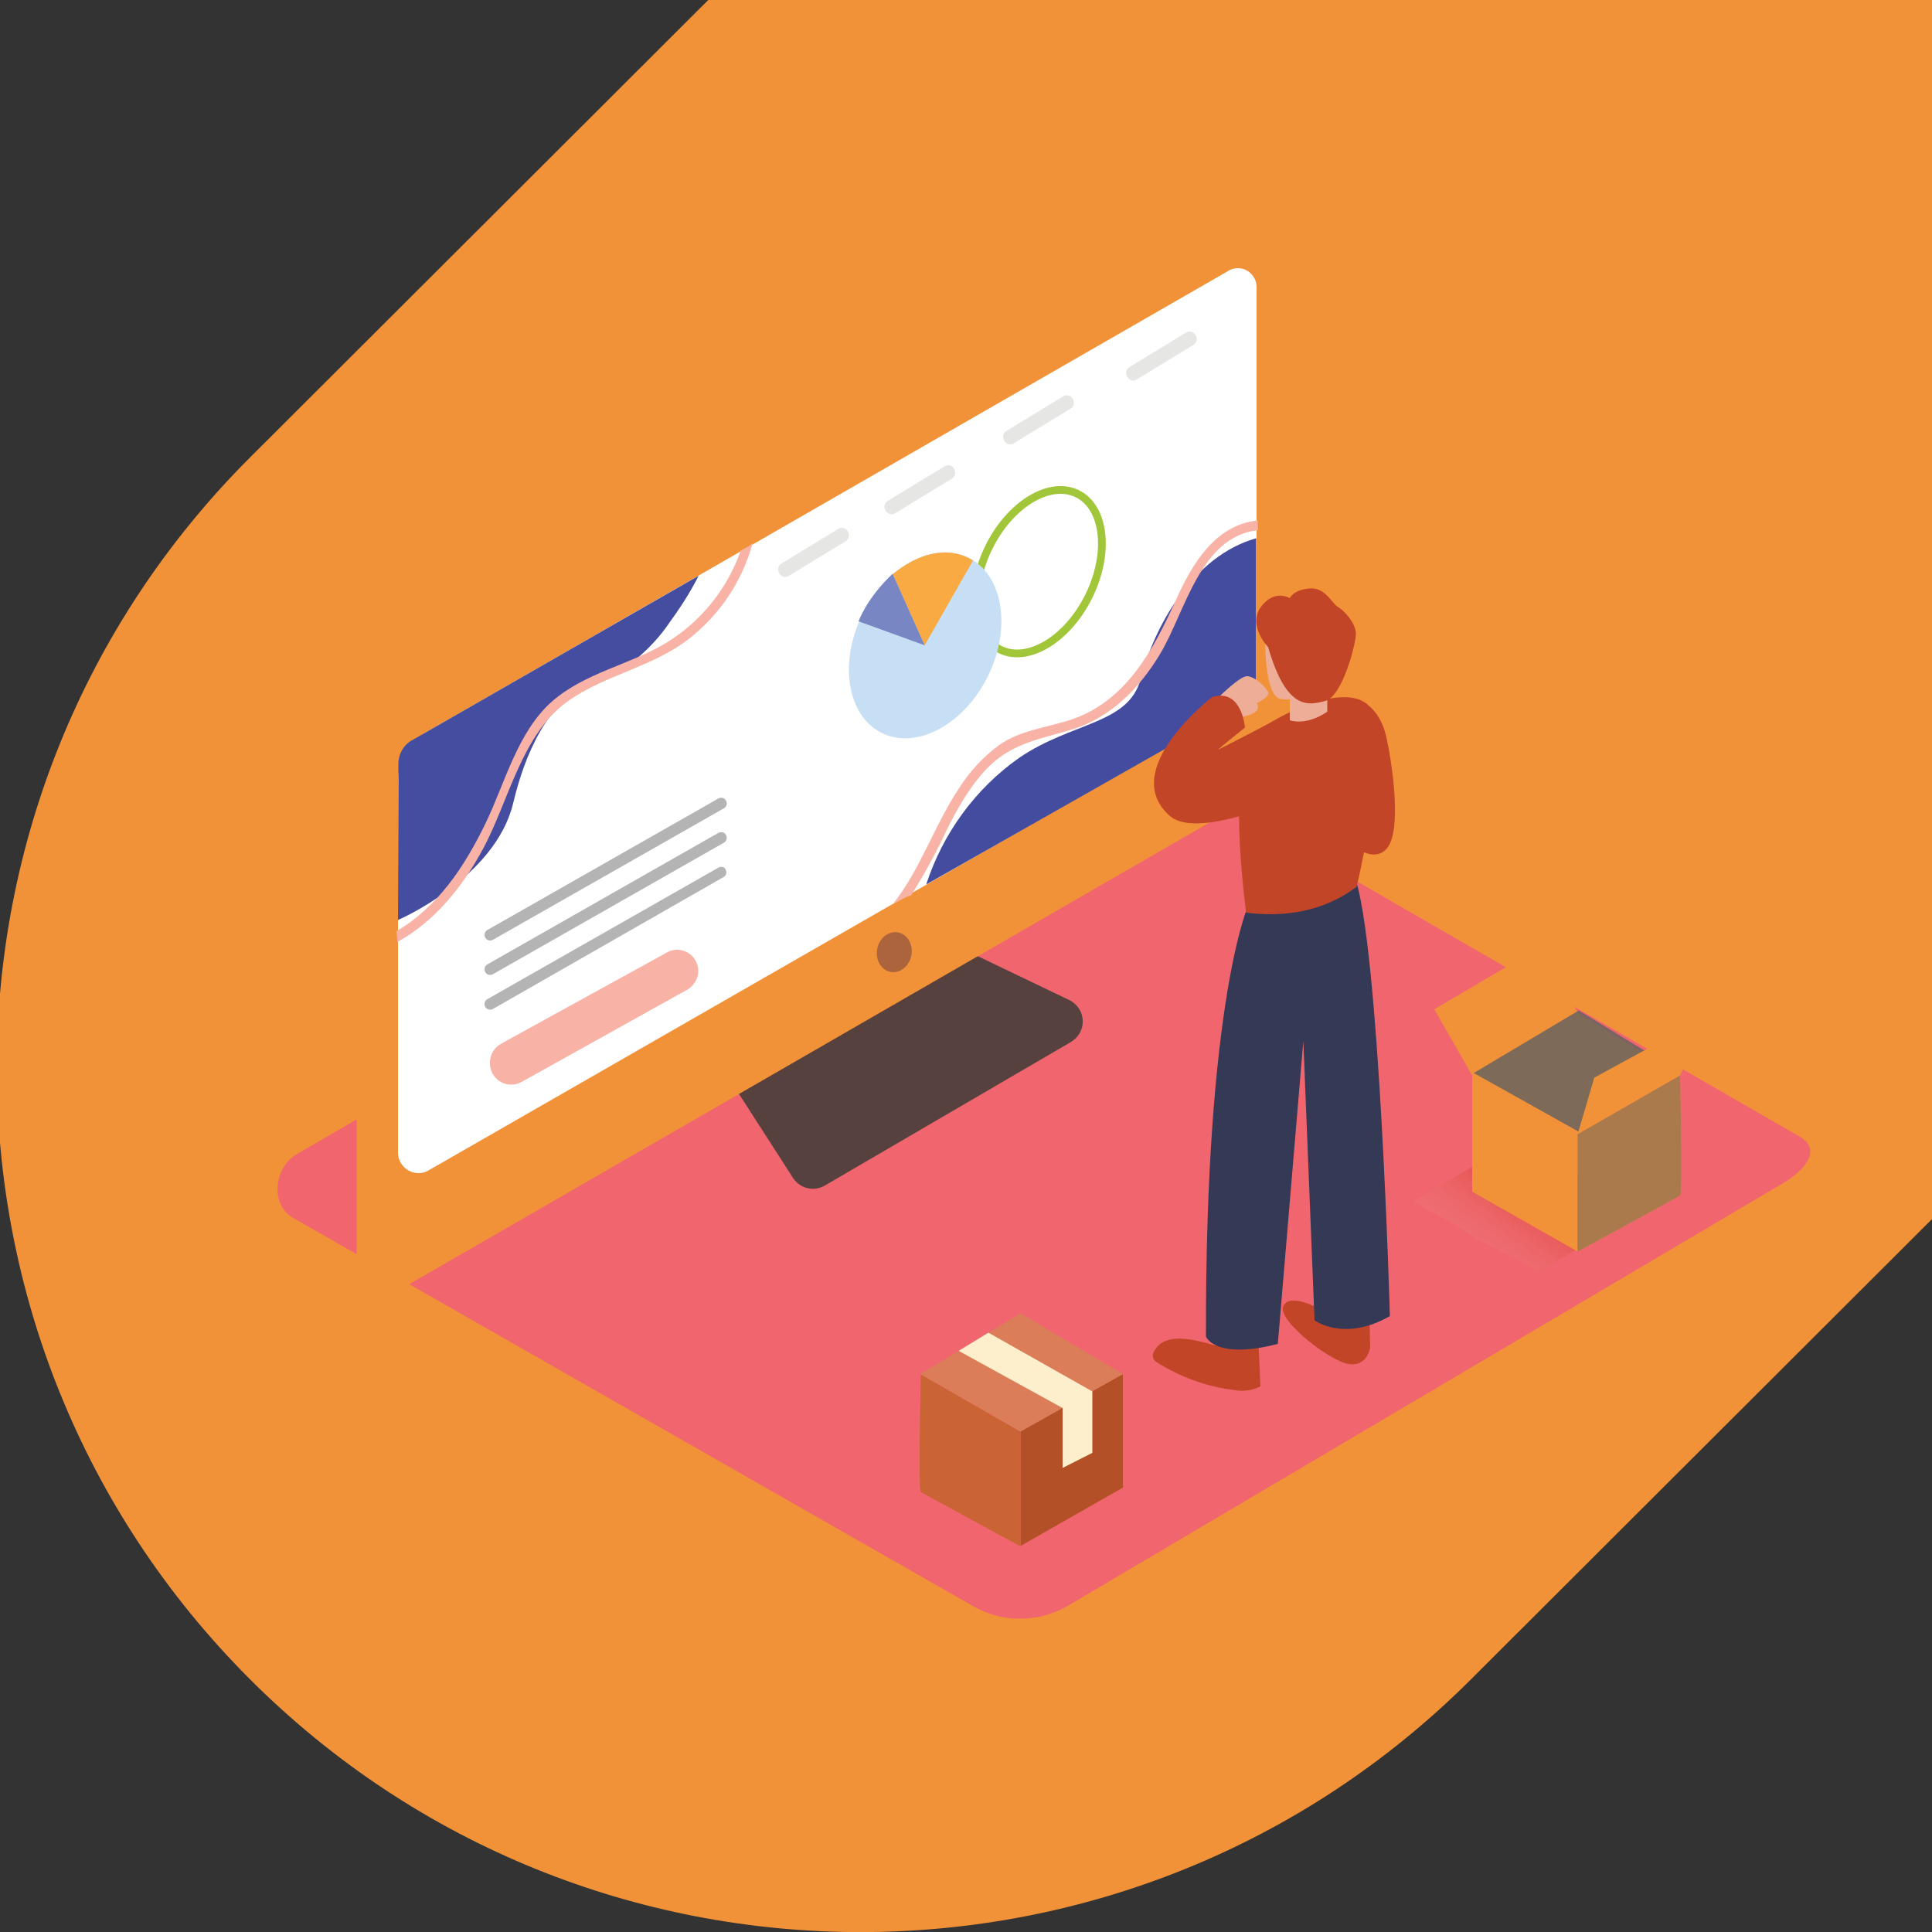 <?xml version="1.0" encoding="utf-8"?>
<!-- Generator: Adobe Illustrator 18.1.1, SVG Export Plug-In . SVG Version: 6.00 Build 0)  -->
<svg version="1.1" id="Layer_1" xmlns="http://www.w3.org/2000/svg" xmlns:xlink="http://www.w3.org/1999/xlink" x="0px" y="0px"
	 viewBox="0 0 500 500" style="enable-background:new 0 0 500 500;" xml:space="preserve">
<rect x="0" y="0" width="500" height="500" fill="#333333" stroke="none"/>
<path style="fill:#F29238;" d="M743.2,72.7l-362.6,362c-87.4,87.2-228.9,87.1-316.1-0.3l0,0c-87.2-87.4-87.1-228.9,0.3-316.1
	l362.6-362L743.2,72.7z"/>
<g>
	<path style="fill:#F1666E;" d="M276,415.8l184.8-109.2c5.9-3.3,10.9-8.8,5.2-12.3L280.6,187.4c-2.8-1.7-7-2.9-9.8-1.3l-194,112.6
		c-5.9,3.4-6.9,13-1.1,16.4l176,100.5C259.2,420,268.4,420,276,415.8z"/>
	<path style="fill:#57413E;" d="M249.8,245.9l26.9,12.9c3.1,1.5,4.4,5.2,2.9,8.2c-0.5,1.1-1.4,2-2.5,2.7l-63.6,37.1
		c-2.9,1.7-6.5,0.8-8.3-2l-15.5-24.1"/>
	<path style="fill:#F29238;" d="M103.8,183.7L317.9,60.4c4.6-2.7,10.5-1.1,13.2,3.5c0.8,1.5,1.3,3.1,1.3,4.8v128.3
		c0,2.9-1.5,5.5-4,7L100.1,335.7c-2.5,1.4-5.7,0.6-7.1-1.9c-0.4-0.8-0.7-1.7-0.7-2.6V203.5C92.4,195.3,96.7,187.8,103.8,183.7z"/>
	<path style="fill:#FFFFFF;" d="M317.9,70.1L110.3,189.5c-4.5,2.6-7.3,7.4-7.3,12.6v96.2c0,2.9,2.4,5.3,5.3,5.3
		c0.9,0,1.8-0.2,2.6-0.7l211.7-121.5c1.6-0.9,2.6-2.6,2.6-4.5V74.3c0-2.7-2.2-4.9-4.8-4.9C319.5,69.4,318.6,69.6,317.9,70.1z"/>
	
		<ellipse transform="matrix(-0.982 -0.189 0.189 -0.982 412.204 532.136)" style="fill:#AB643C;" cx="231.5" cy="246.4" rx="4.5" ry="5.2"/>
	<path style="fill:#444CA0;" d="M239.7,228.9c4.3-13.2,12.7-24.8,24.1-32.8c13.6-9.3,28.3-8.6,31.4-20.4
		c3.5-13.5,13.5-31.8,29.9-36.4v36.6c0,2.8-1.5,5.4-4,6.8L239.7,228.9z"/>
	<path style="fill:#454DA0;" d="M103,238.1c0,0,25.1-10.8,29.8-30.2c2.9-12.3,8.9-26.9,21.3-32.5c3.8-1.7,7.8-2.6,11.1-5.3
		c2.9-2.5,5.6-5.4,7.8-8.6c2.9-4,5.6-8.1,7.8-12.5l-74.2,42.6c-2.2,1.2-3.5,3.6-3.5,6.1L103,238.1z"/>
	<path style="fill:#F9B2A6;" d="M325.5,135.7c0-0.3,0-0.7,0-1c-10.9,1.1-16.9,11.1-21.1,20.4c-5.9,13.1-13.1,26.7-27.7,31.3
		c-6.3,2-12.6,2.6-18.1,6.4c-4.2,3.1-7.8,7-10.6,11.5c-6.2,9.4-9.8,20.6-16.7,29.4l1.1-0.4c0.8-0.5,1.6-0.9,2.5-1.3
		c0.3-0.1,0.6-0.2,0.9-0.3c3.4-5.4,6.5-11.1,9.2-16.9c2.9-5.8,6.3-11.8,10.9-16.4c6.3-6.2,13.6-7.2,21.5-9.6
		c10.1-3.1,17.5-10.7,22.8-19.5c6.6-11,10.4-30.5,25.4-32.1L325.5,135.7z"/>
	<path style="fill:#F9B2A6;" d="M194.5,140.8c-0.9,0.7-1.8,1.2-2.8,1.7c-3.5,10-10.4,18.5-19.5,24c-9.4,5.6-20.8,7.6-29.3,15
		c-9,7.9-12.2,21.2-17.3,31.7c-5.4,11.1-12.3,21.5-23,27.8c0.1,0.9,0.2,1.8,0.2,2.8c9.8-5.4,16.9-14.3,22.2-24.1
		c6.7-12.4,10-29.9,22.2-38.4c9.6-6.7,21.7-8.7,31-15.9c8.1-6.3,13.9-15,16.6-24.9L194.5,140.8z"/>
	<path style="fill:#F9B2A6;" d="M126.8,274.9v0.3c0,3,2.4,5.5,5.5,5.5c0.9,0,1.8-0.2,2.7-0.7l42.9-23.9c1.7-1,2.8-2.8,2.8-4.8l0,0
		c0-3-2.4-5.5-5.5-5.5c-0.9,0-1.8,0.2-2.6,0.7l-42.9,23.6C127.9,271.1,126.8,272.9,126.8,274.9z"/>
	<path style="fill:#B4B4B4;" d="M186,206.6l-59.9,34.1c-0.7,0.4-0.9,1.3-0.5,2c0.4,0.7,1.3,0.9,2,0.5l59.9-34.1
		c0.6-0.5,0.8-1.3,0.3-2C187.5,206.5,186.7,206.3,186,206.6L186,206.6z"/>
	<path style="fill:#B4B4B4;" d="M186,215.5l-59.9,34.1c-0.7,0.4-0.9,1.3-0.5,2c0.4,0.7,1.3,0.9,2,0.5l59.9-34.1
		c0.6-0.5,0.8-1.3,0.3-2C187.5,215.4,186.7,215.2,186,215.5L186,215.5z"/>
	<path style="fill:#B4B4B4;" d="M186,224.5l-59.9,34.1c-0.7,0.4-0.9,1.3-0.5,2c0.4,0.7,1.3,0.9,2,0.5l59.8-34.2
		c0.6-0.5,0.8-1.3,0.3-2C187.4,224.3,186.7,224.2,186,224.5L186,224.5z"/>
	
		<ellipse transform="matrix(-0.896 -0.444 0.444 -0.896 443.943 400)" style="fill:none;stroke:#A1C63A;stroke-width:2;stroke-miterlimit:10;" cx="268.8" cy="148.1" rx="14.4" ry="22.5"/>
	
		<ellipse transform="matrix(-0.896 -0.444 0.444 -0.896 379.694 422.9)" style="fill:#C7DFF4;" cx="239.3" cy="167" rx="18.1" ry="25.3"/>
	<path style="fill:#F9AA43;" d="M239.3,167l12.5-21.9c0,0-8.3-6.6-20.8,3.5L239.3,167z"/>
	<path style="fill:#7887C3;" d="M239.3,167l-17.1-6.2c0,0,2-5.9,8.8-12.3L239.3,167z"/>
	<path style="fill:#E6E6E5;" d="M204.2,149l14.6-8.9c2.1-1.3,0.2-4.5-1.9-3.2l-14.6,8.9C200.2,147.1,202.1,150.3,204.2,149
		L204.2,149z"/>
	<path style="fill:#E6E6E5;" d="M262.4,114.7l14.6-8.9c2.1-1.3,0.2-4.5-1.9-3.2l-14.6,8.9C258.4,112.7,260.3,116,262.4,114.7z"/>
	<path style="fill:#E6E6E5;" d="M294.2,98.2l14.6-8.9c2.1-1.3,0.2-4.5-1.9-3.2l-14.6,8.9C290.3,96.2,292.2,99.5,294.2,98.2
		L294.2,98.2z"/>
	<path style="fill:#E6E6E5;" d="M231.7,132.8l14.6-8.9c2.1-1.3,0.2-4.5-1.9-3.2l-14.6,8.9C227.7,130.8,229.6,134.1,231.7,132.8z"/>
	<path style="fill:#B35028;" d="M264.1,400.1v-29.7l26.5-14.8v29.4L264.1,400.1z"/>
	<path style="fill:#CA6435;" d="M264.1,370.5l-25.8-14.8c0,0-0.7,29.9,0,30.4c0.7,0.5,25.8,14.1,25.8,14.1V370.5z"/>
	<polygon style="fill:#DA7D58;" points="238.2,355.6 264.1,339.9 290.6,355.6 264.1,370.5 	"/>
	<polygon style="fill:#FDEECC;" points="248.1,349.6 275,364.4 275,379.9 282.7,376 282.7,360.1 255.8,344.9 	"/>
	<path style="fill:#EDAD97;" d="M320.7,185.7c0,0,3.6-0.6,4.5-1.8c0.9-1.2,0-1.9,0-1.9s3.6-1.7,3-2.9c-0.5-1.2-3.5-4.1-5.5-4.1
		s-8.2,6.3-8.2,6.3"/>
	<path style="fill:#C34528;" d="M316.2,346.9c-0.1,0.7-0.7,1.3-1.4,1.3c-1.3,0.1-13.3-5.1-16.3,1.9c-0.4,0.9,0,1.9,0.8,2.4
		c6,3.8,12.7,6.3,19.8,7.2c2.4,0.5,4.9,0.2,7.1-0.9l-0.6-13.2L316.2,346.9z"/>
	<path style="fill:#C34528;" d="M345.3,340.8c0,0-11.3-7.3-13.2-2.7c-1.5,3.6,11.9,14.1,16.9,14.9s5.6-4.4,5.6-4.4l-0.2-8.5"/>
	<path style="fill:#343956;" d="M323.2,233.9c0,0-11.3,24.3-11.1,112c0,0,2.3,6.1,18.6,1.9l6.6-78.4l2.9,72.3c0,0,7.7,5.7,19.5-1.1
		c0,0-2.7-96.7-9.2-114"/>
	<path style="fill:#C34528;" d="M351.1,229.5c2.8-11.9,8.6-42.8,2.4-47.5c-5.4-4.1-18.1,0.4-27.7,6.9c-7.9,5.3-4.7,36.5-3.3,47.3
		C333,237.5,342.8,235.7,351.1,229.5z"/>
	<path style="fill:#C34528;" d="M353.3,182c0,0,4,2,5.5,8.8c1.5,6.8,4.1,24.2,0.1,28.8s-11.1-2.5-11.6-3"/>
	<path style="fill:#C34528;" d="M330.4,186.2c0,0-14.6,7.6-15.1,7.8c-0.5,0.2,6.9-5.7,6.9-5.7s-0.8-10.3-8.5-7.9
		c0,0-24.6,18.9-10.9,30.8c6.6,5.7,27.6-3.3,27.6-3.3"/>
	<path style="fill:#EDAD97;" d="M327.4,164.6c0,0-0.3,15.8,4.1,16.3c3.6,0.6,7.1-1.3,8.7-4.5"/>
	<path style="fill:#EDAD97;" d="M333.8,178.9v7.5c0,0,4,1.6,9.7-2.2V178"/>
	<path style="fill:#C34528;" d="M328.2,167.5c0,0-5.4-5.6-1.9-10.4c3.5-4.8,7.5-2.3,7.5-2.3s0.8-2.1,5-2.5c4.2-0.4,5.8,3.8,7.5,4.8
		c1.7,1,4.4,4.1,4.6,6.6c0.2,2.5-3.5,16.6-7.9,17.7C338.7,182.5,333,184.1,328.2,167.5z"/>
	
		<linearGradient id="SVGID_1_" gradientUnits="userSpaceOnUse" x1="301.216" y1="276.862" x2="317.914" y2="300.616" gradientTransform="matrix(1.25 0 0 -1.25 -0.25 689.75)">
		<stop  offset="0" style="stop-color:#FFFFFF;stop-opacity:0"/>
		<stop  offset="1" style="stop-color:#D33A27"/>
	</linearGradient>
	<path style="opacity:0.32;fill:url(#SVGID_1_);enable-background:new    ;" d="M369.8,313.3c3.5,1.8,6.9,3.7,10.2,5.9
		c5.2,3.5,13,6.2,17.8,10.1l37.4-21.5l-50.4-8.1l-19,11.2C367.1,311.7,368.4,312.5,369.8,313.3z"/>
	<path style="fill:#F29238;" d="M408.3,323.9v-30.4L381,278.2v30.2L408.3,323.9z"/>
	<path style="fill:#F29238;" d="M408.3,293.5l26.5-15.2c0,0,0.7,30.7,0,31.1c-0.7,0.5-26.5,14.5-26.5,14.5V293.5z"/>
	<polygon style="fill:#F29238;" points="434.8,278.3 408.3,262.1 381,278.3 408.3,293.5 	"/>
	<polygon style="fill:#F29238;" points="381,278.3 371.2,261.2 399.1,244.8 408.3,262.1 	"/>
	<path style="opacity:0.49;fill:#616161;enable-background:new    ;" d="M408.3,293.5l26.5-15.2c0,0,0.7,30.7,0,31.1
		c-0.7,0.5-26.5,14.5-26.5,14.5V293.5z"/>
	<polygon style="opacity:0.8;fill:#616161;enable-background:new    ;" points="435.1,277.7 408.6,261.5 381.4,277.7 408.6,292.9 	
		"/>
	<polygon style="fill:#F29238;" points="434.8,278.3 441.9,262.9 412.6,278.9 408.3,293.5 	"/>
</g>
</svg>
